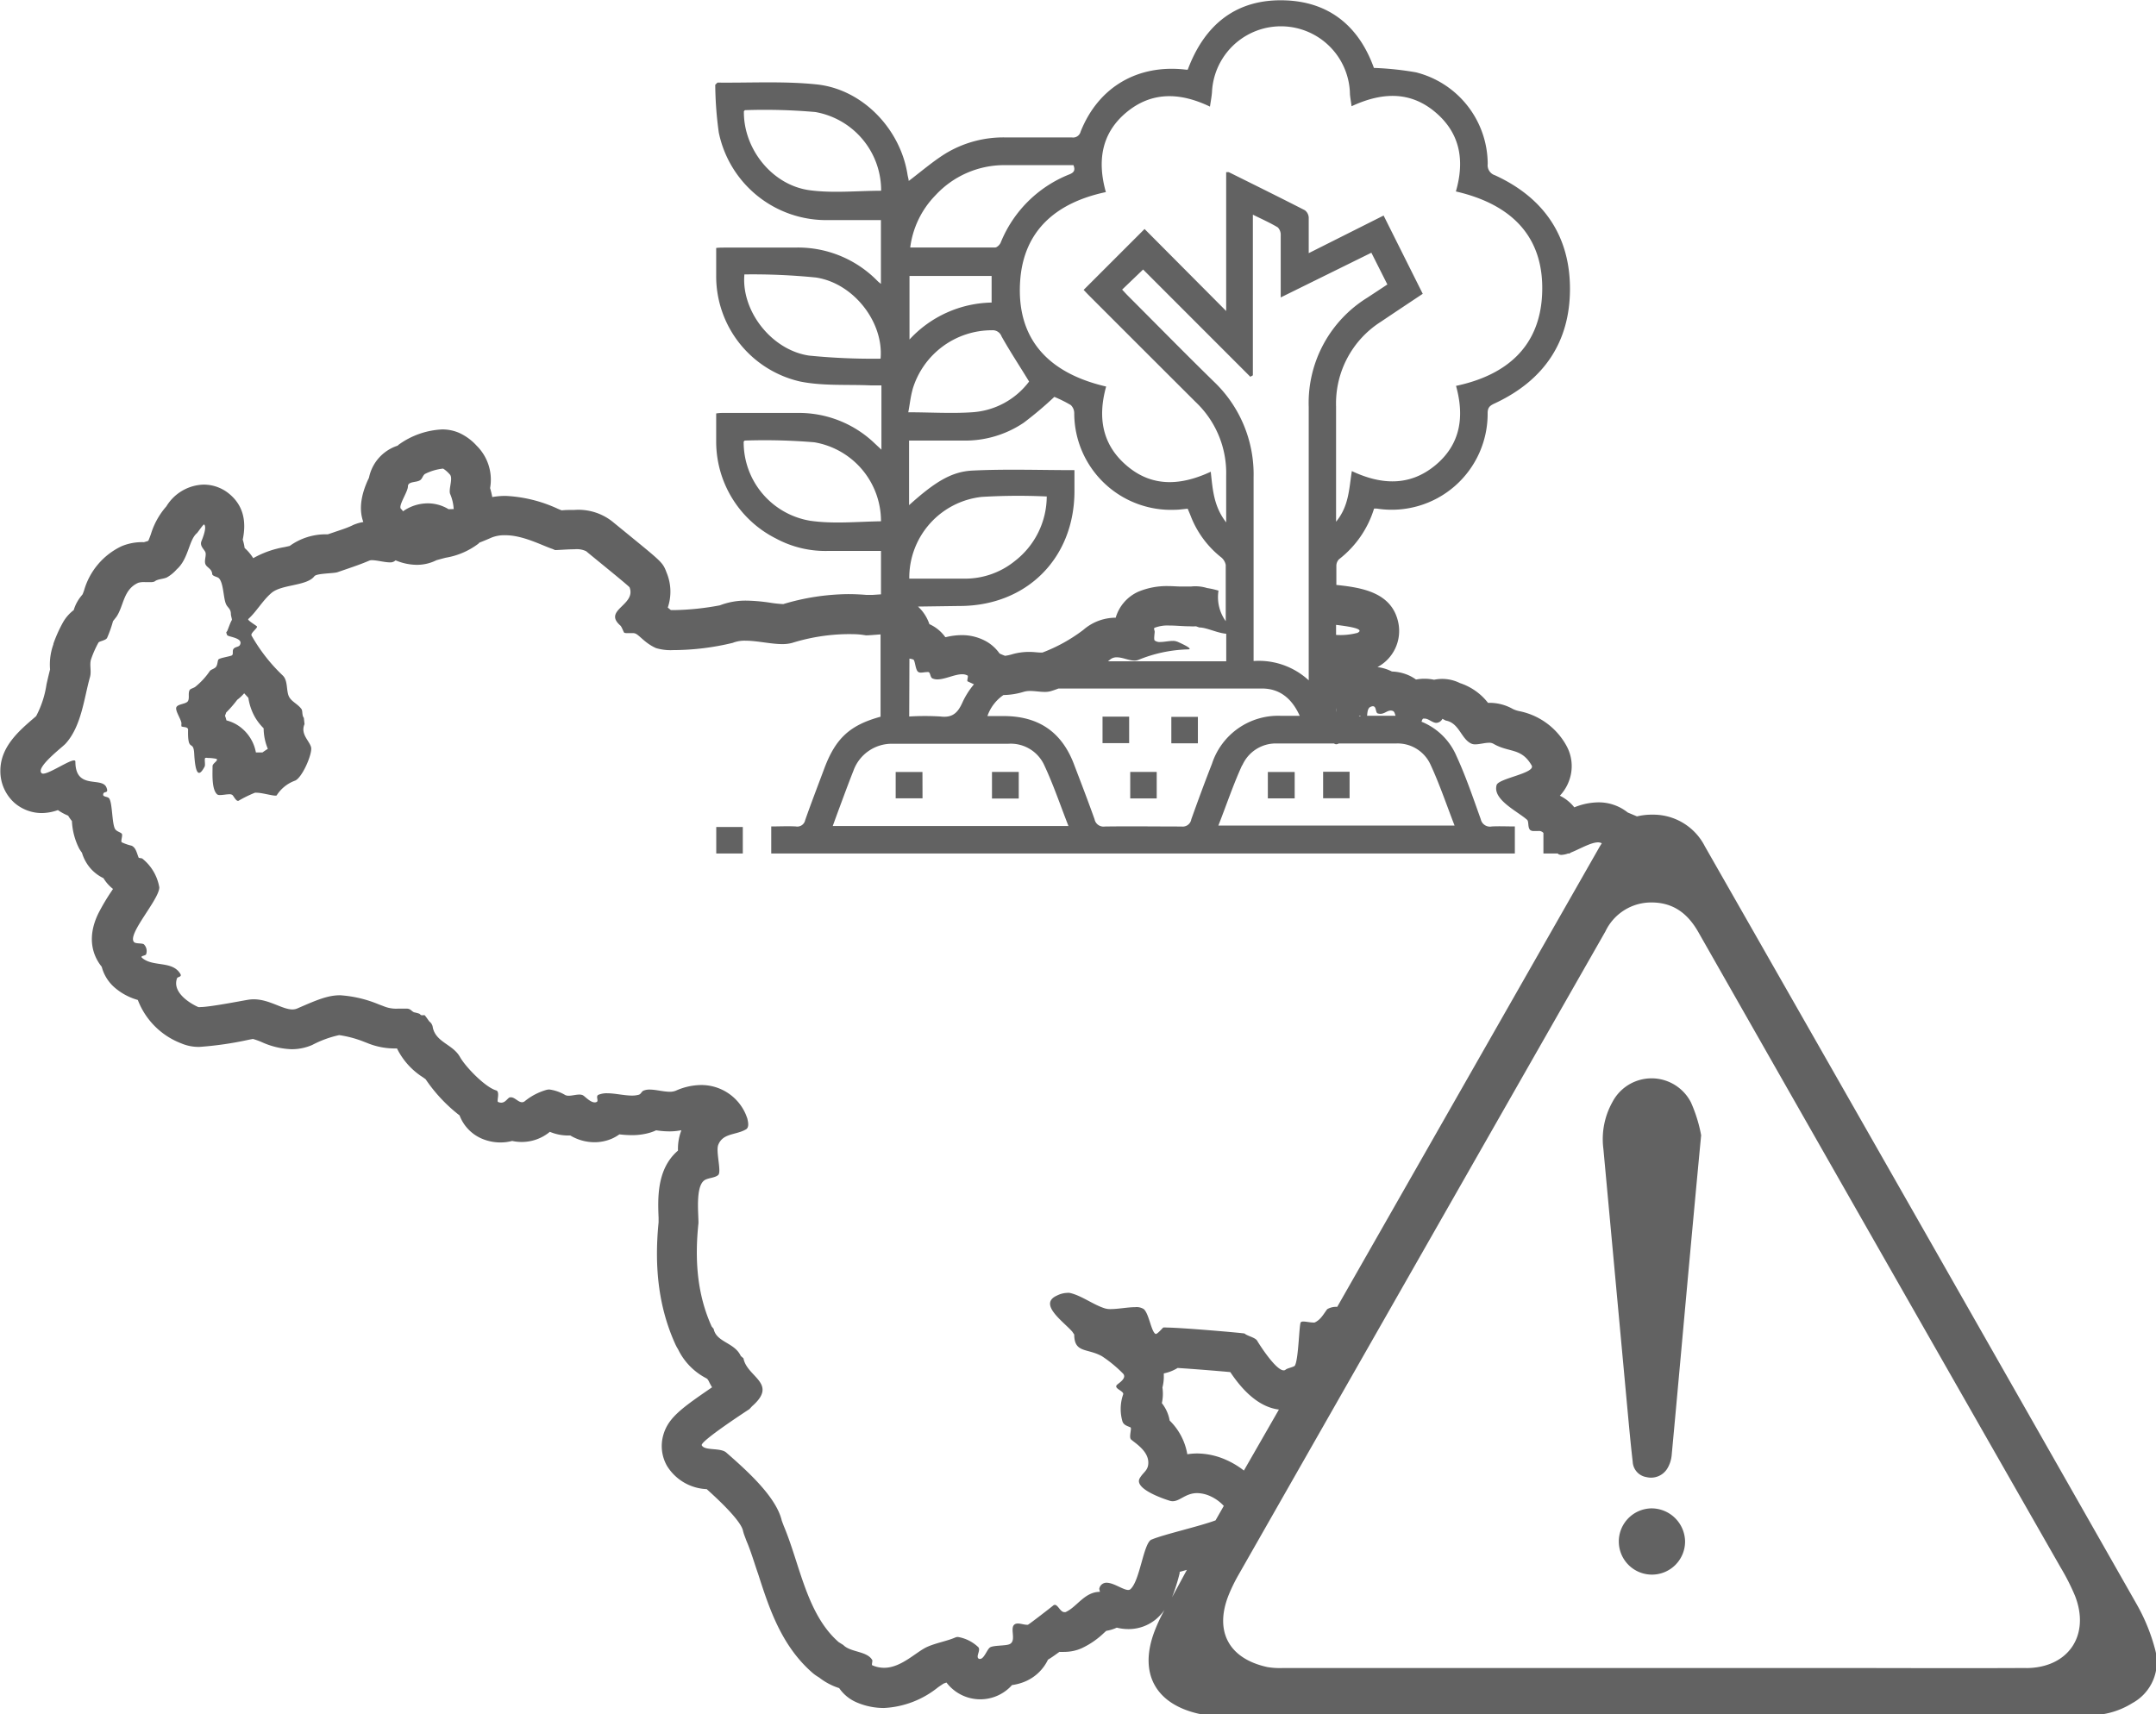 <svg id="Capa_1" data-name="Capa 1" xmlns="http://www.w3.org/2000/svg" viewBox="0 0 298 237">
  <defs>
    <style>
      .cls-1{fill:#626262}
    </style>
  </defs>
  <path class="cls-1" d="M99 118h3.67v-3.66H99zM159.88 106.72h-3.66v3.67h3.66zM165.57 99.11h-3.67v3.66h3.67zM156.07 99.08h-3.68v3.66h3.68zM140.81 106.72h-3.7v3.68h3.7zM127.5 106.73h-3.7v3.64h3.71zM182.88 110.36h3.66v-3.66h-3.66zM175.24 110.38h3.71v-3.65h-3.71z"/>
  <path class="cls-1" d="M297.89 228.09a26 26 0 00-2.5-6.19q-29.82-52.46-59.75-104.9a8 8 0 00-7.17-4.37 8.92 8.92 0 00-2.21.24l-.57-.24-.71-.3a6.42 6.42 0 00-4.07-1.4 9.05 9.05 0 00-3.31.69 5.85 5.85 0 00-2-1.61 5.93 5.93 0 001.25-2 5.81 5.81 0 00-.39-5 9.56 9.56 0 00-6.46-4.69 4 4 0 01-.86-.28 6.56 6.56 0 00-3.35-.87h-.12a8.11 8.11 0 00-3.88-2.73 5.47 5.47 0 00-3.57-.46 6.3 6.3 0 00-1.33-.14 6.19 6.19 0 00-1.17.11 5.82 5.82 0 00-1-.58 6.3 6.3 0 00-2.33-.53 5.93 5.93 0 00-2-.61 5.66 5.66 0 002.88-6.15c-.87-4.17-5-4.84-8.56-5.21v-2.64a1.29 1.29 0 01.37-.91 14.06 14.06 0 004.84-7 2.55 2.55 0 01.42 0 13.26 13.26 0 0015.28-13.21c0-.9.45-1.09 1.09-1.39C213.4 52.56 217 47.29 217 39.93s-3.67-12.63-10.37-15.7a1.45 1.45 0 01-1-1.56A13.11 13.11 0 00195.71 10a42.43 42.43 0 00-5.81-.61c-2-5.58-6-9.12-12.26-9.34-6.77-.24-11.15 3.36-13.47 9.58a1 1 0 01-.25 0c-6.66-.79-12.11 2.4-14.56 8.58a1.07 1.07 0 01-1.21.79h-9.17a15.44 15.44 0 00-8.28 2.22c-1.79 1.11-3.4 2.52-5.1 3.8 0-.23-.12-.58-.17-.92-1-6.29-6.22-11.77-12.56-12.43-4.52-.47-9.11-.2-13.67-.25-.06 0-.12.1-.34.3a50.52 50.52 0 00.49 6.6 15.16 15.16 0 0014.93 12.11h7.48v8.82c-.23-.19-.35-.28-.46-.39a15.36 15.36 0 00-11.47-4.63h-9.64c-.38 0-.76 0-1.2.05v3.91a14.92 14.92 0 0011.62 14.56c3.14.63 6.46.39 9.71.53h1.51v8.89l-.92-.86a15.12 15.12 0 00-10.44-4.22h-10.36c-.34 0-.69 0-1.12.07v4a15 15 0 008.24 13.28 14.4 14.4 0 007.21 1.73h7.33v6l-1.2.08h-.8c-.84-.07-1.68-.11-2.51-.11a32 32 0 00-9 1.38 16.45 16.45 0 01-1.79-.19 24.17 24.17 0 00-3.28-.29 9.9 9.9 0 00-3.69.65 37 37 0 01-6.31.66h-.46L92.3 84a6.82 6.82 0 00-.14-4.77c-.54-1.42-.54-1.42-4.92-5-1-.82-2.38-1.94-2.63-2.15a7.59 7.59 0 00-5.21-1.58c-.62 0-1.24 0-1.77.06l-.49-.2a19.24 19.24 0 00-7.27-1.8 10.85 10.85 0 00-1.83.16 10.79 10.79 0 00-.3-1.24 6.6 6.6 0 00-1.85-5.85 7.42 7.42 0 00-2.42-1.78 5.83 5.83 0 00-2.35-.48 11.15 11.15 0 00-6 2.1l-.17.15A5.88 5.88 0 0051 66.05l-.11.23c-1.06 2.29-1.27 4.26-.67 5.89a6.12 6.12 0 00-1.42.42c-.8.41-1.8.7-2.8 1.05l-.68.23h-.28a8.51 8.51 0 00-5 1.61l-.72.16A13.33 13.33 0 0035 77.17a6.45 6.45 0 00-1.19-1.41 6.29 6.29 0 00-.26-1.15c.56-2.65 0-4.75-1.79-6.27A5.54 5.54 0 0028.12 67 6.24 6.24 0 0023 70a10.4 10.4 0 00-2.14 3.84c-.1.28-.25.69-.35.9l-.05.05-.56.17a7.38 7.38 0 00-3.08.55 9.72 9.72 0 00-5.2 6.12c-.06.17-.14.39-.2.53l-.23.29a5.48 5.48 0 00-1 1.9 5.58 5.58 0 00-1.48 1.69A19 19 0 007.38 89v.08a8.23 8.23 0 00-.46 3.48c-.18.69-.34 1.38-.49 2.05A13.65 13.65 0 015 99l-.25.22c-2.09 1.8-4.69 4-4.7 7.33A5.88 5.88 0 002 111a5.79 5.79 0 003.81 1.41A6.82 6.82 0 008 112a7.88 7.88 0 001.42.77 5.58 5.58 0 00.52.74 9.36 9.36 0 001 3.8 6.12 6.12 0 00.39.59 5.64 5.64 0 00.53 1.24 5.55 5.55 0 002.44 2.27 5.47 5.47 0 001.32 1.49l-.21.32a29.43 29.43 0 00-1.82 3.07c-1.77 3.66-.53 6.14.47 7.37a5.71 5.71 0 001.77 2.86 8.34 8.34 0 003.22 1.73 10.4 10.4 0 006 6 6.14 6.14 0 002.51.49 47.21 47.21 0 006.87-1l.53-.1a10 10 0 011.18.42 10.84 10.84 0 004.14 1 7.14 7.14 0 002.88-.59 14.62 14.62 0 013.72-1.36 15.16 15.16 0 013.46.93l.34.13a10 10 0 004.19.78 9.93 9.93 0 003.6 4l.36.26a21.55 21.55 0 004.69 5 5.69 5.69 0 003 3.18 6.55 6.55 0 002.64.56 6.24 6.24 0 001.63-.21 6.09 6.09 0 005.21-1.26 6.59 6.59 0 002.58.51h.25a6.59 6.59 0 003.34.93 6.07 6.07 0 002.44-.51 5.68 5.68 0 001-.58 14.33 14.33 0 001.7.11 8.74 8.74 0 002.48-.33 5.89 5.89 0 00.9-.34 12.2 12.2 0 001.83.15 8.13 8.13 0 001.63-.16v.09a7.11 7.11 0 00-.44 2.73l-.06.05c-2.89 2.53-2.73 6.57-2.62 9.24v.63c-.65 6.51.11 12 2.32 16.86a5.49 5.49 0 00.37.68 8.81 8.81 0 003.88 4l.16.1.18.26a8.83 8.83 0 00.48.9l-1.38.95c-3.18 2.22-4.74 3.5-5.35 5.62a5.53 5.53 0 00.51 4.31 6.77 6.77 0 005.48 3.2c3.81 3.42 4.83 5 5 5.69a5.82 5.82 0 00.22.73l.27.72.07.17c.56 1.32 1 2.84 1.56 4.45 1.49 4.62 3.17 9.85 7.47 13.61a5.49 5.49 0 00.7.52l.27.17a8.87 8.87 0 002.75 1.45 5.6 5.6 0 002.34 1.94 9.53 9.53 0 003.84.81 12.91 12.91 0 007.47-2.85c.27-.19.64-.44.81-.54l.37-.13a5.87 5.87 0 009.06.35 7.19 7.19 0 001.85-.51 6.17 6.17 0 003.12-3c.46-.27 1-.66 1.58-1.08a6.06 6.06 0 00.69 0 5.91 5.91 0 002.38-.5 11.47 11.47 0 003.12-2.15l.29-.26a5.47 5.47 0 001.45-.44 6.65 6.65 0 001.61.2 5.93 5.93 0 003.91-1.45 7.21 7.21 0 001.08-1.2 23.15 23.15 0 00-1.4 3c-2.17 5.76.13 10 6.14 11.36a10.81 10.81 0 002.37.2h120.8a11 11 0 005.85-1.67 6.48 6.48 0 003.17-7.38zM121.71 49.59a88.35 88.35 0 01-9.9-.43c-5.19-.78-9.37-6.18-8.92-11.22a87.36 87.36 0 019.9.43c5.21.79 9.38 6.19 8.92 11.22zm-9.8-23.29c-5.21-.7-9.17-5.75-9.09-10.92.06-.05.11-.15.17-.15a79.86 79.86 0 019.71.26 11 11 0 019.09 10.88c-3.35.01-6.67.36-9.88-.07zm20.72 57.48c9.28 0 15.88-6.61 15.88-15.89V65c-4.79 0-9.47-.17-14.12.06-3 .15-5.34 1.73-8.74 4.78v-8.93h7.41a14.48 14.48 0 008.43-2.46 50.7 50.7 0 004.24-3.58A18.14 18.14 0 01148 56a1.56 1.56 0 01.48 1.15 13.38 13.38 0 0013.93 13.33c.55 0 1.1-.09 1.75-.15.15.36.32.75.47 1.14a13.46 13.46 0 004.09 5.53 1.81 1.81 0 01.7 1.1v7.78a5.69 5.69 0 01-1-4.22 11.18 11.18 0 00-1.58-.36 5.48 5.48 0 00-2.24-.21h-1.36c-.53 0-1.12-.06-1.75-.06a10.25 10.25 0 00-4.14.77 5.69 5.69 0 00-3.14 3.6 6.82 6.82 0 00-4.48 1.69 22.47 22.47 0 01-5.65 3.13h-.22c-.42 0-.95-.09-1.54-.09a8.45 8.45 0 00-2.4.32 6.4 6.4 0 01-1 .22 7.85 7.85 0 01-.76-.32 5.77 5.77 0 00-1.73-1.61 6.88 6.88 0 00-3.51-.93 9.23 9.23 0 00-2.18.28h-.08a5.45 5.45 0 00-2.2-1.8 6 6 0 00-1-1.82 6 6 0 00-.58-.61zM125.68 80a11.24 11.24 0 0110-11.3 84.29 84.29 0 019-.06 11.33 11.33 0 01-4.43 8.94 10.9 10.9 0 01-6.79 2.42h-7.78zm63.87-45.06l2.21 4.39-2.76 1.82a17.1 17.1 0 00-8.11 15.12v37.79a10.15 10.15 0 00-7.62-2.67V90 66a17.7 17.7 0 00-5.48-13.23c-4-3.91-7.86-7.85-11.79-11.78-.3-.3-.59-.62-.9-.95l2.9-2.78 14.82 14.83.35-.2V29.68c1.3.64 2.42 1.14 3.45 1.76a1.48 1.48 0 01.4 1.1v8.58zm-4.85 63.49v-.53a1.75 1.75 0 010 .53zm-59-7.37a1.94 1.94 0 01.54.13c.25.11.27 1.35.64 1.68a.62.62 0 00.42.12c.26 0 .56-.07.81-.07a.81.81 0 01.23 0c.27.08.22.73.55.88a1.66 1.66 0 00.67.13c1.06 0 2.39-.71 3.42-.71a1.47 1.47 0 01.76.18c.13.08-.13.74 0 .8l.88.41a11 11 0 00-1.62 2.57c-.64 1.41-1.39 2.08-3 1.88a35.65 35.65 0 00-4.33 0zm37-2.35a1.52 1.52 0 00-.6-.1c-.54 0-1.2.15-1.74.15a1.14 1.14 0 01-.76-.21c-.15-.14 0-1 0-1.2s-.19-.48 0-.56a5 5 0 012-.31c.93 0 1.93.11 2.85.11a7.74 7.74 0 00.86 0l.46.16c1 0 2.44.76 3.72.87v3.81h-16.35l.26-.21a1.38 1.38 0 011-.34c.77 0 1.64.45 2.4.45a1.42 1.42 0 00.58-.11 19.28 19.28 0 016.85-1.44c.77-.03-.85-.78-1.51-1.07zm-39.3 14.12h15.95a5.1 5.1 0 014.91 2.8c1.3 2.74 2.27 5.63 3.42 8.57H115.1c.27-.74.52-1.43.77-2.11.69-1.85 1.37-3.72 2.1-5.56a5.63 5.63 0 015.43-3.7zM138.72 99h-2.24a5.84 5.84 0 012.22-2.91h.13a10.17 10.17 0 002.69-.45 3.09 3.09 0 01.86-.11c.66 0 1.37.13 2 .13a3.05 3.05 0 00.85-.1c.33-.1.69-.22 1.07-.37h28.11c2.44 0 4.14 1.34 5.24 3.78h-2.55a9.61 9.61 0 00-9.58 6.62c-1 2.55-1.94 5.11-2.86 7.68a1.2 1.2 0 01-1.35 1c-3.53 0-7.07-.05-10.6 0a1.26 1.26 0 01-1.42-1c-.89-2.5-1.85-5-2.79-7.46-1.68-4.57-4.91-6.81-9.78-6.81zm33 6.79a5.06 5.06 0 014.81-3h7.86a.54.54 0 00.3.11.76.76 0 00.35-.11h7.91a5 5 0 014.75 2.87c1.26 2.71 2.22 5.57 3.35 8.48H168.4c1.11-2.82 2.05-5.64 3.28-8.33zm17.73-8.07a.79.79 0 01.31-.08c.52 0 .33.93.69 1a1.23 1.23 0 00.34.05c.58 0 .94-.45 1.42-.45a.84.84 0 01.34.07c.19.08.26.41.34.65h-3.93c.04-.57.11-1.07.45-1.22zM188 98.94a.21.21 0 01.08.07h-.26a.26.26 0 01.14-.08zm-.46-11.42a9.21 9.21 0 01-2.87.26v-1.39c2.25.27 4.01.61 2.91 1.13zm-34.7-61c-1.18-4.24-.63-8.1 2.87-11s7.43-2.75 11.53-.78c.11-.76.23-1.36.28-2a9.54 9.54 0 0119.06 0c0 .59.14 1.17.23 1.95 4-1.86 7.93-2.19 11.47.73s4.2 6.73 2.95 11.05c7.61 1.75 12.27 6.19 11.92 14.19-.32 7.23-4.87 11.2-11.9 12.69 1.19 4.27.62 8.11-2.89 11s-7.44 2.7-11.51.78c-.39 2.4-.38 4.81-2.18 7v-1.27-14.64a13.39 13.39 0 016.23-11.76c1.87-1.26 3.75-2.51 5.75-3.84l-5.41-10.82-10.35 5.2v-4.93a1.36 1.36 0 00-.53-1c-3.49-1.79-7-3.52-10.52-5.27h-.36V43L158.2 31.66l-8.42 8.42c.18.18.46.5.76.79q7.36 7.37 14.74 14.73a13.5 13.5 0 014.2 10.14v6.48c-1.72-2.2-1.86-4.52-2.13-7-4 1.86-7.93 2.2-11.46-.71s-4.21-6.72-3-11.07c-7.75-1.79-12.41-6.36-11.89-14.51.45-7.07 5-10.93 11.88-12.38zM129.3 27a12.94 12.94 0 019.52-4.17h9.55c.26.65.13 1-.54 1.27a17 17 0 00-9.52 9.45c-.12.29-.51.67-.78.67h-11.72A12.59 12.59 0 01129.3 27zm-3.59 11.15h11.35v3.68a15.83 15.83 0 00-11.35 5.11zm.4 15.77a11.43 11.43 0 0111-8.26 1.3 1.3 0 011.32.84c1.15 2.06 2.44 4 3.81 6.25a10.69 10.69 0 01-7.91 4.25c-2.84.19-5.7 0-8.79 0 .2-1 .3-2.08.58-3.08zM112 72a11 11 0 01-9.21-10.94c.05-.05.11-.15.17-.15a81.44 81.44 0 019.6.24 11.06 11.06 0 019.21 10.92c-3.29.05-6.56.39-9.77-.07zm-55.62-4.74c0-.82 1.4-.46 1.83-1 .19-.22.24-.49.5-.72a7.27 7.27 0 012.4-.74.41.41 0 01.16 0 4.1 4.1 0 01.87.76c.56.49-.2 2.12.09 2.76a6.22 6.22 0 01.48 2.06l-.71.02a5.51 5.51 0 00-2.89-.81 6 6 0 00-3.41 1.1 1.46 1.46 0 00-.28-.34c-.42-.41.96-2.35.96-3.09zM33.75 95.85l.58.63a7.65 7.65 0 00.89 2.63 7.41 7.41 0 001.22 1.58 7.51 7.51 0 00.58 2.84c-.25.16-.5.32-.74.5h-.91a5.66 5.66 0 00-1.84-3.25 5.28 5.28 0 00-2.23-1.18 6 6 0 00-.2-.65q.09-.22.16-.44a16.32 16.32 0 001.53-1.76 6.15 6.15 0 00.96-.9zm125.41 117c-1.12.49-1.59 5.71-2.92 6.87a.44.44 0 01-.3.1c-.7 0-2-1-3-1a1 1 0 00-1 .86l.09.4c-2.14 0-3.18 2.11-4.75 2.8a.47.47 0 01-.19 0c-.52 0-.86-1-1.29-1a.39.39 0 00-.25.11c-.19.17-3.25 2.54-3.47 2.64a.49.49 0 01-.19 0c-.32 0-.81-.17-1.2-.17a.84.84 0 00-.34.06c-.94.41.26 2.32-.82 2.8-.58.25-2.34.13-2.74.48s-.79 1.55-1.32 1.55a.34.34 0 01-.14 0c-.55-.24.25-1.15-.09-1.6a5.36 5.36 0 00-2.83-1.43.93.93 0 00-.37.07c-1.11.49-2.61.74-3.84 1.28-1.56.68-3.59 2.91-6 2.91a4.06 4.06 0 01-1.64-.35c-.12-.05.07-.59 0-.72-.72-1.26-3-1.05-4-2.08l-.64-.4c-4.44-3.88-5.34-10.73-7.59-16.06l-.27-.72c-.75-3.27-4.75-6.87-7.68-9.43-.81-.71-3-.21-3.38-1-.29-.51 6.16-4.73 6.58-5l.37-.4c3.66-3.2-.71-4-1.19-6.63l-.37-.32c-.86-1.88-3.38-1.88-3.75-3.75l-.27-.32c-2-4.41-2.37-9.18-1.83-14.3v-.1c0-1.29-.39-4.78.73-5.75.48-.42 1.51-.36 2-.8s-.35-3.23 0-4.15c.64-1.67 2.45-1.35 3.84-2.16.51-.3.25-1.19.18-1.52l-.18-.48a6.68 6.68 0 00-6.2-4.13 8.73 8.73 0 00-3.49.78 2.14 2.14 0 01-.86.15c-.86 0-1.9-.3-2.76-.3a2.15 2.15 0 00-.86.15c-.27.12-.34.47-.64.56a3.39 3.39 0 01-.94.12c-1.08 0-2.35-.32-3.43-.32a3 3 0 00-1.21.21c-.44.19.09.88-.27 1a.62.62 0 01-.25.05c-.65 0-1.39-.89-1.67-1a1.14 1.14 0 00-.46-.08c-.46 0-1 .16-1.46.16a1.14 1.14 0 01-.46-.08 5.83 5.83 0 00-2.2-.78 1.62 1.62 0 00-.45.06 8.36 8.36 0 00-2.92 1.52.63.63 0 01-.43.18c-.51 0-1-.68-1.51-.68h-.16c-.32.09-.6.74-1.2.74a1.1 1.1 0 01-.44-.1c-.22-.1.31-1.43-.27-1.6-1.51-.44-4.24-3.26-5-4.63-1-1.76-3.31-2-3.75-4.07a1.17 1.17 0 00-.41-.77c-.07 0-.53-.75-.72-.92a.25.25 0 00-.15 0h-.26c-.13 0-.21-.15-.32-.21a5.42 5.42 0 00-.71-.19c-.35-.12-.48-.5-1-.51h-1.26a4.53 4.53 0 01-2-.35l-.64-.24a16.71 16.71 0 00-5.33-1.26c-1.71 0-3.19.63-5.92 1.82a1.68 1.68 0 01-.68.14c-1.41 0-3.2-1.4-5.35-1.4a4.75 4.75 0 00-.82.07c-1 .17-5.27 1-6.54 1a.91.91 0 01-.31 0c-1.18-.52-3.66-2.06-2.92-4 .07-.18.69-.16.46-.56-1.09-1.9-3.8-.93-5.3-2.24-.33-.29.43-.27.55-.48a1.32 1.32 0 00-.27-1.36c-.17-.23-1.1-.08-1.37-.32-1.09-1 3.47-5.89 3.47-7.59a6.5 6.5 0 00-2.38-4l-.46-.08c-.27-.59-.36-1.4-1-1.68a6.63 6.63 0 01-1.37-.48c-.14-.24.21-1 0-1.2s-.72-.3-.91-.64c-.44-.77-.35-3.61-.82-4.23-.18-.24-.82-.19-.82-.48 0-.64.83-.05.46-1-.6-1.58-4.3.4-4.3-3.59 0-.12-.07-.17-.19-.17-.73 0-3.39 1.83-4.26 1.83a.31.31 0 01-.21-.06c-.89-.77 2.84-3.58 3.29-4.07 2.22-2.43 2.57-6.34 3.38-9.19.25-.87-.11-1.78.18-2.56a14.26 14.26 0 011-2.24c.12-.2 1-.29 1.19-.64a16.71 16.71 0 00.82-2.32l.5-.64c1-1.53.93-3.76 3-4.67a2.83 2.83 0 01.9-.09h.67a1.55 1.55 0 00.67-.08c.4-.35 1.17-.33 1.69-.56a5.19 5.19 0 001.37-1.12c1.64-1.43 1.68-4.07 2.79-5 .13-.11.85-1.21 1-1.21.43.37-.22 1.94-.37 2.32-.26.67.39 1.11.55 1.52s-.19 1.15 0 1.64.89.63.94 1.36c0 .3.71.4.89.56.68.6.64 2.72 1 3.56.2.53.69.67.69 1.4 0 .26.18.76.14.84-.25.44-.42 1-.64 1.52l-.14.2a2.19 2.19 0 00.14.4c.28.25 2.3.38 1.74 1.36-.15.27-.64.22-.87.52s.05.78-.27.92-1.71.35-1.83.56-.1.71-.32 1-.73.37-.87.6A10 10 0 0127 94.95c-.17.15-.68.27-.78.44-.26.45 0 1.08-.23 1.52s-1.34.39-1.6.84.69 1.74.69 2.28a2 2 0 000 .4c.37.16 1 0 .91.6v.24c0 2.72.74 1 .85 2.88.07 1.24.22 2.7.68 2.7.19 0 .44-.25.76-.86.14-.27-.07-1.05.09-1.2a.72.72 0 01.34 0 6 6 0 011.22.13c.29.25-.55.6-.55 1 0 1-.15 3.22.64 3.91a.61.61 0 00.39.09c.38 0 .91-.11 1.29-.11a.66.66 0 01.42.1c.18.16.48.81.76.81h.07a17.53 17.53 0 012.28-1.12 1 1 0 01.26 0c.7 0 2.07.4 2.57.4.1 0 .16 0 .19-.05a5.06 5.06 0 012.47-2c1-.29 2.49-3.74 2.28-4.63s-1.51-1.81-.91-3.2l-.09-.86c-.31-.4-.12-1-.37-1.28-.51-.66-1.27-.95-1.65-1.6-.46-.81-.13-2.27-.91-3a23.61 23.61 0 01-4.3-5.51c-.2-.34.94-1.09.73-1.28s-1.32-.84-1.19-1c1.12-1 2-2.58 3.2-3.6 1.4-1.22 4.9-.95 5.94-2.32.32-.42 2.66-.37 3.2-.56 1.49-.52 3-1 4.39-1.6a1 1 0 01.39-.06c.66 0 1.73.3 2.46.3a1 1 0 00.63-.16l.16-.12a7.69 7.69 0 002.92.62 6 6 0 002.71-.63c.29-.09.9-.25 1.28-.35a10.27 10.27 0 004.53-1.94l.14-.15c.69-.26 1.3-.53 1.69-.7a4.77 4.77 0 011.92-.32c2.43 0 5.06 1.42 6.48 1.89l.37.16c.53 0 1.69-.11 2.68-.11a3 3 0 011.62.27c.59.51 6 4.87 6 5 .94 2.46-3.74 3.12-1.28 5.27.21.18.43.9.55 1a.88.88 0 00.35.05h.78a1.07 1.07 0 01.42.07c.57.25 1.35 1.35 2.83 2a7 7 0 002.38.28 35.36 35.36 0 008.22-1 4.45 4.45 0 011.78-.3c1.6 0 3.49.47 5.07.47a5 5 0 001.38-.17 26.84 26.84 0 017.66-1.21c.66 0 1.34 0 2 .09l.55.08c.45 0 1.25-.08 2-.13v11.38c-4.25 1.16-6.2 3-7.74 7.06-.9 2.41-1.83 4.82-2.68 7.24a1.11 1.11 0 01-1.29.87c-1.13-.06-2.27 0-3.4 0V118h102.78v-3.74c-1.11 0-2.15-.05-3.17 0a1.3 1.3 0 01-1.54-1c-1.06-2.95-2.06-5.92-3.37-8.76a8.87 8.87 0 00-4.82-4.72c.08-.24.15-.41.24-.43h.2c.54 0 1.07.59 1.62.59a1 1 0 00.83-.56l.46.24c1.88.33 2.12 2.57 3.56 3.2a1.31 1.31 0 00.52.09c.58 0 1.32-.22 1.9-.22a1.17 1.17 0 01.59.13c2.19 1.28 3.86.51 5.3 3 .62 1.08-4.58 1.78-4.84 2.72-.58 2 2.83 3.59 4.2 4.79.3.26.05 1.08.46 1.44a.79.79 0 00.51.12h.57a.82.82 0 01.73.27V118h2a.2.2 0 00.1.11 1 1 0 00.41.08 3 3 0 00.89-.19h.27v-.08c1.28-.49 2.86-1.46 3.89-1.46a1.08 1.08 0 01.51.13c-.09.14-.18.27-.27.42l-36.3 63.67a2.44 2.44 0 00-1.38.32c-.5.65-.9 1.47-1.74 1.84a.71.71 0 01-.27 0c-.37 0-.91-.13-1.28-.13a.56.56 0 00-.36.09c-.24.21-.3 5.08-.82 6-.11.19-1.06.36-1.28.56a.39.39 0 01-.27.1c-1.09 0-3.4-3.63-3.66-4.09s-1.4-.67-1.74-1c-.08-.07-8.82-.83-10.84-.83a1.3 1.3 0 00-.4 0c-.14.09-.78.89-1.05.89-.62-.27-.91-2.79-1.65-3.44a1.85 1.85 0 00-1.17-.27c-1 0-2.42.27-3.41.27a2.68 2.68 0 01-.72-.08c-1.64-.48-3.26-1.79-4.94-2.16a1.9 1.9 0 00-.41 0 3.31 3.31 0 00-1.33.36c-2.67 1.17.87 3.59 2.1 5l.27.4c0 2.6 1.82 1.86 3.84 3a17.85 17.85 0 012.83 2.32c.72.63-.42 1.33-.73 1.6-.61.54 1 .87.82 1.36a6.15 6.15 0 00-.09 3.75c.19.49.64.6 1.1.8.23.1-.26 1.37.09 1.68.62.54 2.38 1.59 2.38 3.2 0 1.09-.69 1.29-1.19 2.16-.84 1.47 3.42 2.89 4.2 3.12a1.27 1.27 0 00.36.05c1 0 1.79-1.12 3.38-1.12a4.56 4.56 0 011.83.43 5.72 5.72 0 011.85 1.34l-1.14 2c-2.32.86-7.24 1.96-8.85 2.66zm12.77-9.54a11.57 11.57 0 00-2.45-1.47 10 10 0 00-4-.89 8.69 8.69 0 00-1.37.11 8.51 8.51 0 00-2.44-4.66 5.38 5.38 0 00-1.08-2.41 6 6 0 00.08-2.16 6.07 6.07 0 00.19-1.36v-.59a5.82 5.82 0 001.91-.75c2.09.13 5.45.4 7.28.57 2.11 3.17 4.37 4.89 6.72 5.18zm-8.88 14.18v-.17l1-.28-2.05 3.79a25.88 25.88 0 001.05-3.33zm117 13.12c-9.23.05-18.46 0-27.68 0h-75a10.47 10.47 0 01-2.2-.13c-5.37-1.17-7.37-5-5.31-10.05a23.65 23.65 0 011.4-2.83q25.31-44.42 50.64-88.83a7 7 0 016.36-4c3 0 5 1.51 6.46 4.06q25 43.94 50.09 87.87a30.84 30.84 0 012 3.94c2.12 5.44-.92 9.95-6.74 9.98z"/>
  <path class="cls-1" d="M222.87 152.36a10.5 10.5 0 00-1.25 6.49l3.26 35.29c.25 2.65.48 5.3.79 7.94a2.26 2.26 0 001.91 2.14 2.64 2.64 0 002.9-1.23 4.37 4.37 0 00.58-1.83c.84-9 1.64-18 2.46-26.93.5-5.44 1-10.88 1.61-17.28a20.18 20.18 0 00-1.41-4.54 6.11 6.11 0 00-10.85-.05zM228.36 208.54a4.58 4.58 0 104.55 4.6 4.65 4.65 0 00-4.55-4.6z"/>
</svg>
